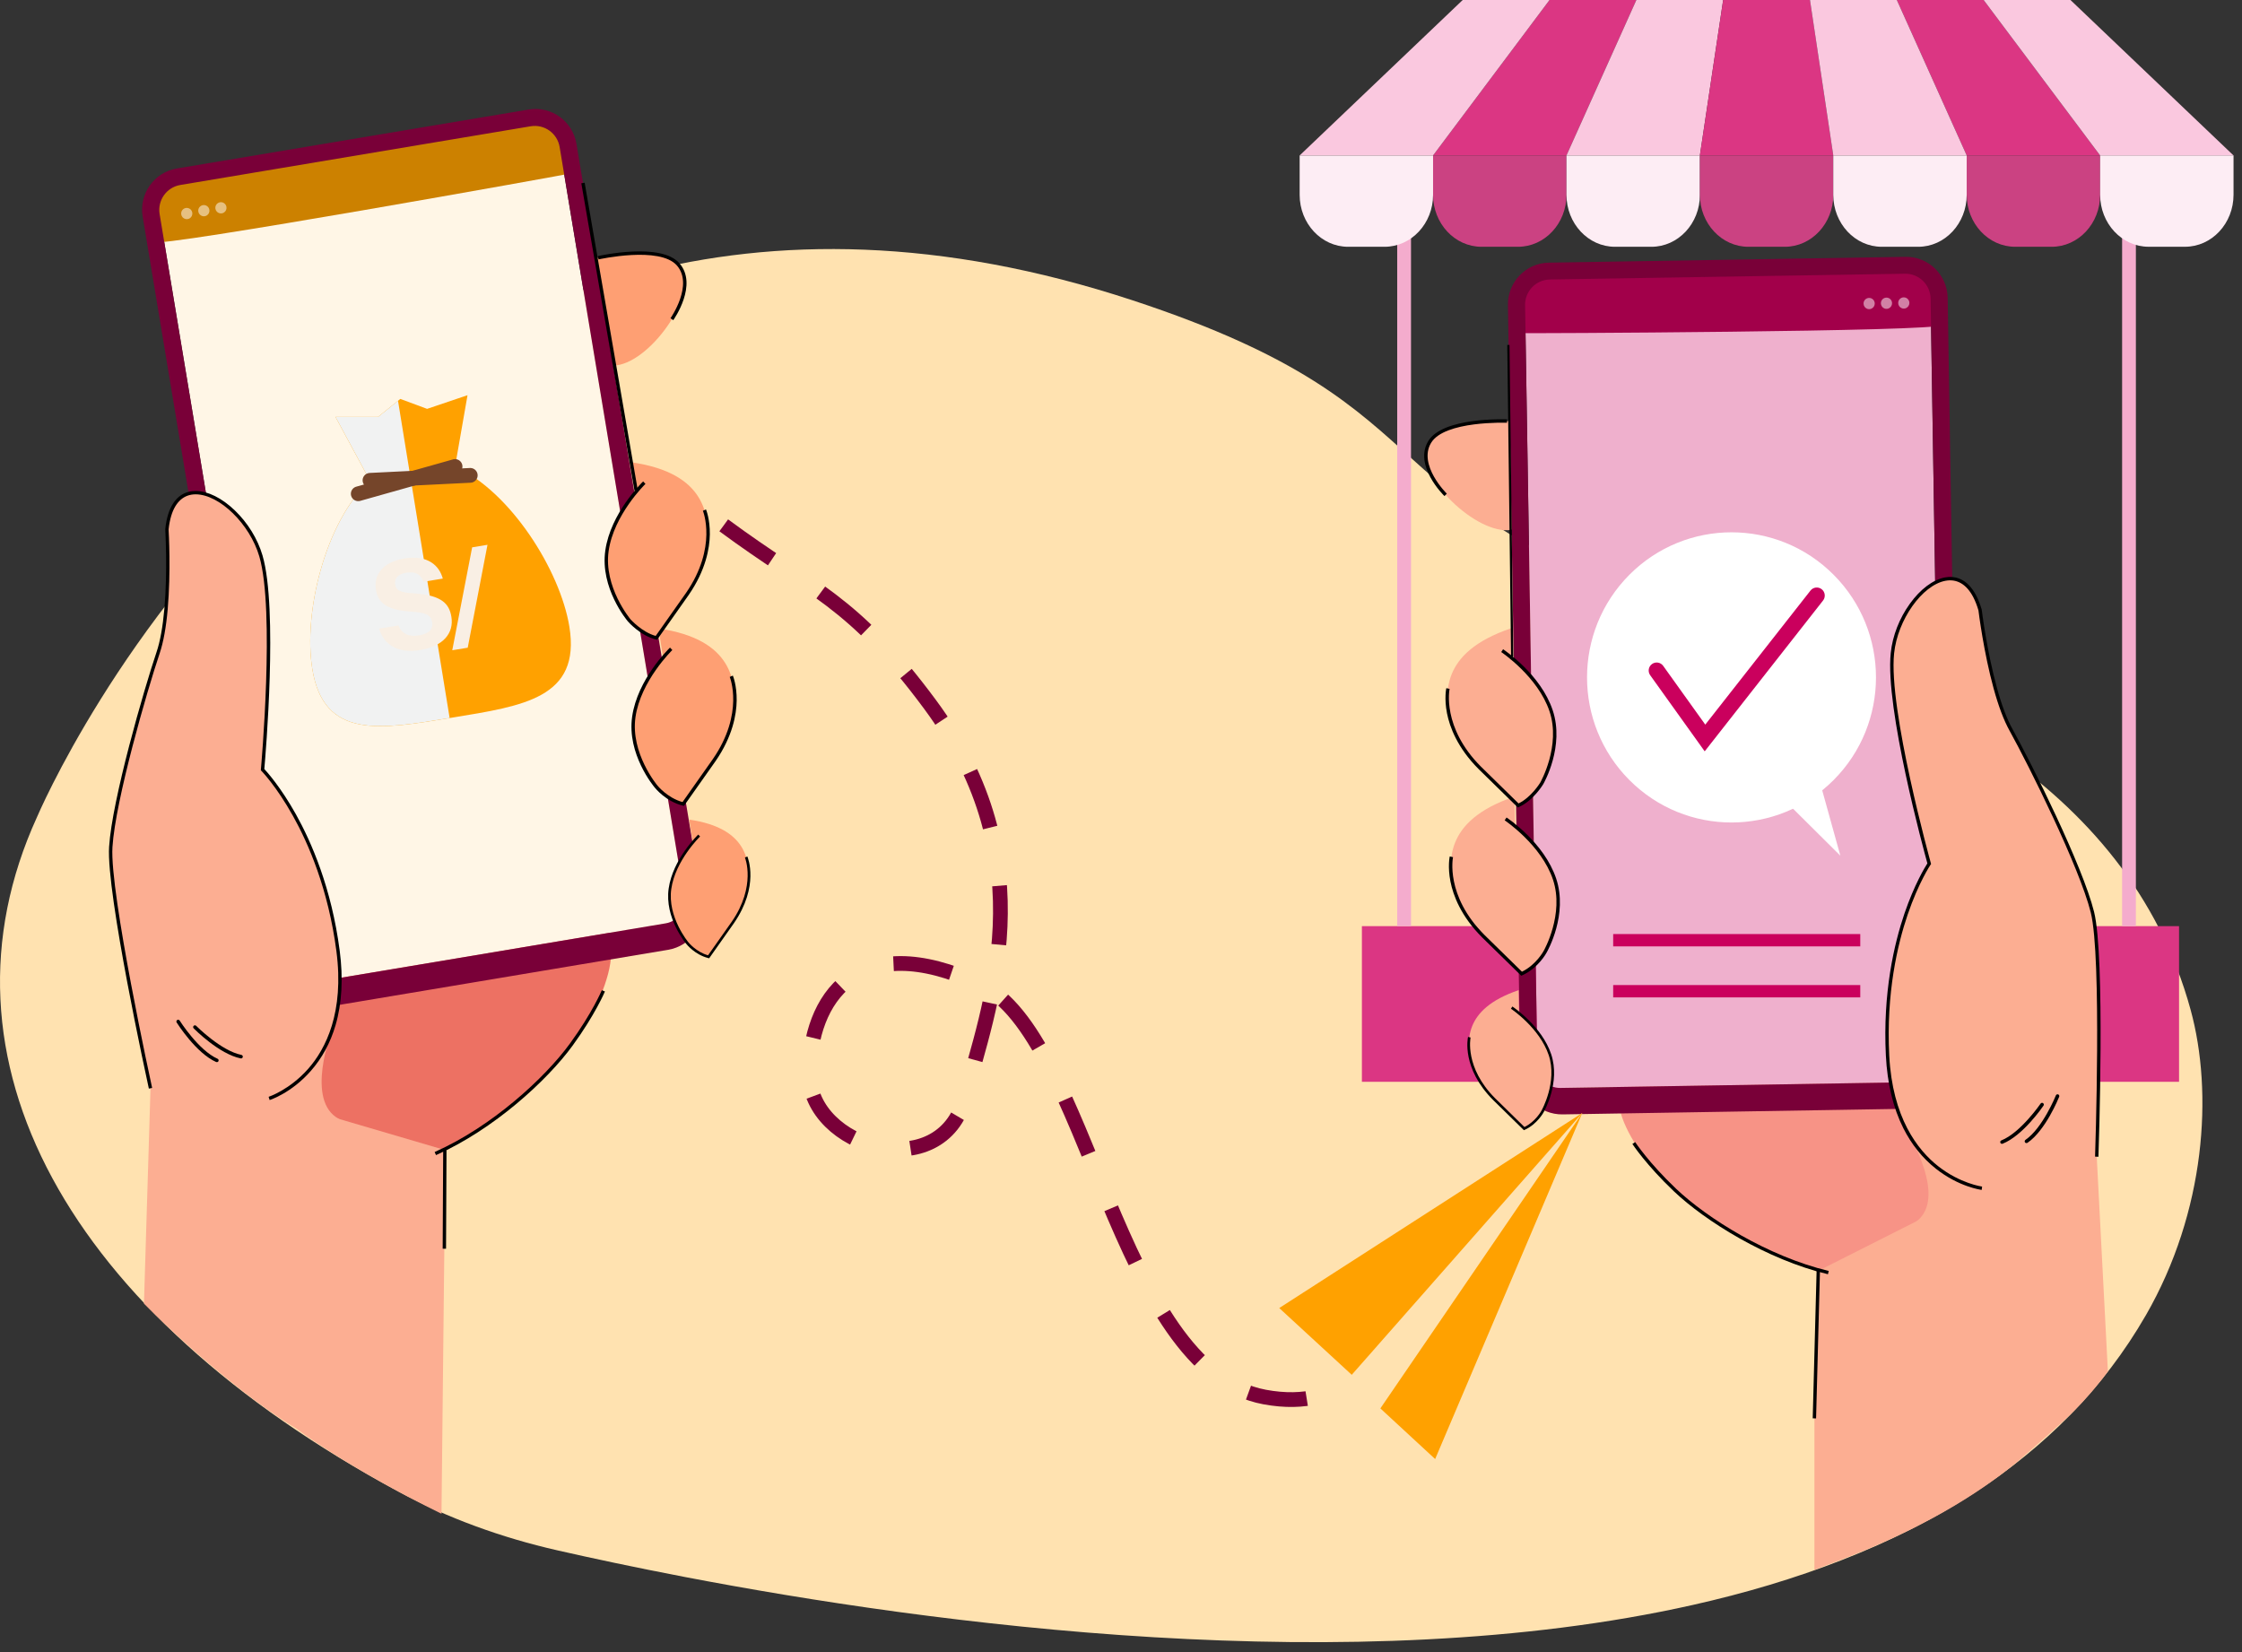 <svg width="76" height="56" viewBox="0 0 76 56" fill="none" xmlns="http://www.w3.org/2000/svg">
<rect x="0" y="0" width="76" height="56" fill="#333333" stroke="none"/>
<path d="M72.737 44.588C71.302 47.078 69.312 49.052 66.932 50.6C64.183 52.389 60.914 53.609 57.379 54.403C45.878 56.987 31.561 55.053 23.189 53.449C21.491 53.123 20.038 52.811 18.903 52.553C16.986 52.118 15.169 51.453 13.531 50.573C13.523 50.568 13.514 50.563 13.506 50.559C2.286 44.517 -2.479 35.882 1.251 27.703C1.309 27.575 12.308 1.601 38.39 10.179C49.84 13.945 45.629 17.145 58.32 21.148C64.254 23.019 72.105 26.357 74.259 34.231C75.028 37.041 74.769 41.062 72.738 44.588H72.737Z" fill="#FFE2B0"/>
<path d="M20.2 8.754C20.2 8.754 22.423 8.208 23.066 9.047C23.709 9.886 22.125 12.2 20.922 12.38C19.719 12.559 20.2 8.754 20.2 8.754Z" fill="#FE9F73"/>
<path d="M13.919 39.671C13.919 39.671 19.574 36.914 20.611 33.019C21.648 29.123 14.991 28.625 15.084 28.626C15.176 28.627 8.324 30.449 7.856 31.562C7.388 32.674 5.331 37.307 6.163 37.311C6.995 37.315 13.919 39.672 13.919 39.672V39.671Z" fill="#ED7163"/>
<path d="M18.922 4.692C18.921 4.684 18.919 4.675 18.916 4.667C18.853 4.387 18.59 4.199 18.305 4.229C18.297 4.23 18.289 4.231 18.28 4.232C18.277 4.233 18.274 4.233 18.272 4.233L5.829 6.318C5.826 6.318 5.823 6.319 5.82 6.32C5.812 6.321 5.803 6.323 5.796 6.326C5.516 6.39 5.329 6.653 5.359 6.939C5.36 6.947 5.361 6.956 5.362 6.964C5.363 6.967 5.363 6.97 5.363 6.972L9.679 32.954C9.724 33.224 9.979 33.407 10.248 33.361L22.834 31.253C23.103 31.208 23.285 30.952 23.24 30.682L18.924 4.7C18.924 4.698 18.923 4.695 18.922 4.692Z" fill="#FFF6E6"/>
<path d="M5.122 6.848L6.023 5.977L18.153 3.977L19.373 4.739C19.373 4.739 19.451 5.843 19.387 5.87C19.323 5.898 5.277 8.42 5.241 8.203C5.205 7.985 5.122 6.848 5.122 6.848H5.122Z" fill="#CC8100"/>
<g opacity="0.5">
<path d="M6.518 7.207C6.531 7.283 6.496 7.357 6.436 7.397C6.415 7.412 6.39 7.422 6.362 7.426C6.335 7.431 6.308 7.429 6.283 7.422C6.213 7.404 6.156 7.346 6.144 7.27C6.126 7.166 6.196 7.068 6.299 7.05C6.403 7.033 6.501 7.103 6.518 7.207H6.518Z" fill="white"/>
<path d="M7.097 7.11C7.11 7.186 7.076 7.26 7.015 7.3C6.994 7.314 6.969 7.325 6.941 7.329C6.914 7.334 6.886 7.332 6.862 7.325C6.792 7.307 6.735 7.249 6.723 7.173C6.705 7.069 6.775 6.971 6.879 6.953C6.982 6.936 7.08 7.006 7.097 7.11H7.097Z" fill="white"/>
<path d="M7.676 7.013C7.689 7.089 7.655 7.163 7.594 7.203C7.573 7.217 7.548 7.228 7.52 7.232C7.493 7.237 7.465 7.235 7.441 7.228C7.371 7.21 7.315 7.152 7.302 7.076C7.285 6.972 7.354 6.874 7.458 6.856C7.561 6.839 7.659 6.909 7.676 7.013H7.676Z" fill="white"/>
</g>
<path d="M23.196 30.414C23.265 30.832 22.983 31.228 22.567 31.298L10.516 33.317C10.099 33.387 9.704 33.104 9.635 32.686L5.411 7.257C5.333 6.79 5.647 6.348 6.113 6.27L17.989 4.28C18.454 4.203 18.894 4.518 18.971 4.985L23.196 30.413L23.196 30.414ZM17.92 3.713L5.994 5.711C5.226 5.84 4.708 6.569 4.836 7.339L9.104 33.029C9.232 33.8 9.958 34.32 10.725 34.192L22.651 32.194C23.419 32.065 23.937 31.336 23.809 30.565L19.541 4.876C19.413 4.105 18.687 3.584 17.92 3.713Z" fill="#790038"/>
<path d="M15.079 38.98V39.015V39.026L15.062 42.324L14.966 51.311C11.739 49.728 10.025 48.409 10.025 48.409C10.025 48.409 9.101 47.881 7.65 46.694C6.199 45.507 5.276 44.584 4.88 44.188L5.102 36.888C5.102 36.888 3.655 30.286 3.755 28.708C3.856 27.13 4.891 23.514 5.36 22.123C5.498 21.714 5.581 21.184 5.628 20.64C5.632 20.6 5.635 20.559 5.638 20.518C5.638 20.517 5.638 20.517 5.638 20.517C5.679 19.995 5.69 19.467 5.688 19.026C5.688 19.012 5.688 18.999 5.688 18.985C5.688 18.946 5.688 18.909 5.687 18.871C5.687 18.862 5.687 18.852 5.687 18.842C5.681 18.31 5.659 17.945 5.659 17.945C5.668 17.855 5.68 17.77 5.696 17.691C5.711 17.608 5.731 17.531 5.753 17.459C5.77 17.404 5.788 17.353 5.808 17.305C5.944 16.98 6.151 16.798 6.396 16.73C6.577 16.68 6.78 16.692 6.989 16.756C7.728 16.981 8.552 17.847 8.845 18.844C9.39 20.704 8.901 26.088 8.901 26.088C8.901 26.088 10.166 27.37 10.96 29.928C11.17 30.606 11.348 31.373 11.46 32.23C11.502 32.556 11.524 32.862 11.526 33.149C11.529 33.48 11.507 33.786 11.466 34.068C11.407 34.47 11.308 34.823 11.183 35.133C10.519 36.789 9.123 37.233 9.123 37.233L9.215 37.26L11.492 37.928L14.96 38.946L15.079 38.981H15.079L15.079 38.98Z" fill="#FCAE92"/>
<path d="M22.319 21.301L22.474 22.253C22.474 22.253 21.138 23.606 21.574 25.326C22.01 27.045 23.161 27.252 23.161 27.252C23.161 27.252 24.96 24.831 24.931 23.991C24.903 23.15 24.896 21.676 22.319 21.302V21.301Z" fill="#FE9F73"/>
<path d="M23.185 27.317L23.147 27.308C22.569 27.164 22.212 26.717 22.197 26.698C22.159 26.653 21.247 25.561 21.429 24.29C21.61 23.024 22.667 21.994 22.712 21.951L22.791 22.034C22.78 22.044 21.718 23.081 21.542 24.306C21.367 25.526 22.275 26.614 22.285 26.625C22.289 26.631 22.62 27.043 23.137 27.187L24.163 25.732C25.237 24.175 24.742 22.957 24.737 22.945L24.842 22.9C24.848 22.913 24.978 23.227 24.972 23.743C24.966 24.216 24.837 24.957 24.257 25.798L23.185 27.317V27.317Z" fill="black"/>
<path d="M23.362 27.781L23.483 28.524C23.483 28.524 22.439 29.582 22.779 30.926C23.12 32.269 24.02 32.431 24.02 32.431C24.02 32.431 25.425 30.539 25.403 29.883C25.381 29.226 25.376 28.074 23.361 27.781H23.362Z" fill="#FE9F73"/>
<path d="M24.039 32.482L24.009 32.475C23.558 32.362 23.278 32.013 23.267 31.998C23.238 31.963 22.525 31.11 22.667 30.116C22.809 29.128 23.634 28.323 23.669 28.289L23.731 28.354C23.723 28.361 22.893 29.172 22.756 30.129C22.619 31.082 23.329 31.933 23.336 31.942C23.34 31.946 23.598 32.268 24.002 32.381L24.804 31.244C25.643 30.027 25.256 29.075 25.252 29.066L25.334 29.031C25.351 29.071 25.746 30.035 24.877 31.295L24.039 32.483L24.039 32.482Z" fill="black"/>
<path d="M11.237 34.979C11.237 34.979 10.336 37.32 11.49 37.927C12.644 38.535 8.71 38.858 8.711 38.744C8.712 38.629 5.993 35.239 6.678 35.071C7.362 34.903 9.503 34.112 9.985 34.63C10.467 35.147 11.237 34.979 11.237 34.979Z" fill="#FCAE92"/>
<path d="M21.408 15.67L21.563 16.621C21.563 16.621 20.227 17.975 20.663 19.694C21.099 21.414 22.251 21.621 22.251 21.621C22.251 21.621 24.049 19.2 24.021 18.359C23.993 17.519 23.986 16.045 21.408 15.67V15.67Z" fill="#FE9F73"/>
<path d="M15.023 38.983L15.006 42.327L15.12 42.327L15.136 38.984L15.023 38.983Z" fill="black"/>
<path d="M14.78 39.154L14.734 39.049C16.67 38.192 18.469 36.541 19.321 35.371C20.075 34.337 20.398 33.571 20.401 33.563L20.506 33.608C20.503 33.616 20.175 34.392 19.413 35.439C18.552 36.621 16.735 38.288 14.78 39.154Z" fill="black"/>
<path d="M22.274 21.685L22.237 21.676C21.718 21.553 21.305 21.088 21.288 21.068C21.248 21.022 20.337 19.929 20.519 18.658C20.7 17.393 21.756 16.362 21.801 16.319L21.88 16.402C21.87 16.412 20.807 17.449 20.632 18.675C20.457 19.894 21.365 20.983 21.374 20.994C21.378 20.997 21.759 21.427 22.227 21.555L23.253 20.101C24.327 18.544 23.832 17.325 23.827 17.313L23.932 17.268C23.937 17.281 24.068 17.595 24.062 18.111C24.056 18.585 23.926 19.325 23.346 20.166L22.275 21.685H22.274Z" fill="black"/>
<path d="M21.507 16.631L19.706 6.212L19.819 6.194L21.619 16.612L21.507 16.631Z" fill="black"/>
<path d="M22.822 10.853L22.729 10.787C22.737 10.775 23.518 9.654 22.945 8.998C22.364 8.334 20.311 8.788 20.291 8.793L20.266 8.681C20.353 8.661 22.406 8.208 23.031 8.923C23.663 9.646 22.857 10.804 22.822 10.853Z" fill="black"/>
<path d="M7.386 35.992C7.369 36.004 7.347 36.007 7.327 35.998C6.649 35.699 6.015 34.7 5.988 34.658C5.971 34.629 5.979 34.593 6.007 34.575C6.035 34.557 6.072 34.565 6.09 34.593C6.096 34.603 6.731 35.604 7.375 35.888C7.406 35.901 7.419 35.937 7.406 35.967C7.402 35.977 7.394 35.986 7.386 35.992V35.992Z" fill="#000100"/>
<path d="M8.206 35.866C8.193 35.875 8.176 35.88 8.16 35.876C7.433 35.731 6.599 34.892 6.565 34.857C6.541 34.834 6.541 34.795 6.565 34.772C6.589 34.748 6.627 34.748 6.65 34.772C6.658 34.78 7.493 35.619 8.183 35.757C8.216 35.764 8.237 35.796 8.23 35.828C8.227 35.844 8.218 35.857 8.206 35.866V35.866Z" fill="#000100"/>
<path d="M9.14 37.287L9.106 37.178C9.113 37.176 9.82 36.943 10.453 36.222C11.037 35.556 11.676 34.324 11.403 32.237C11.128 30.136 10.452 28.587 9.932 27.658C9.37 26.65 8.865 26.133 8.86 26.128L8.842 26.109L8.844 26.082C8.849 26.029 9.326 20.688 8.79 18.86C8.469 17.764 7.443 16.762 6.639 16.756C6.638 16.756 6.638 16.756 6.637 16.756C6.24 16.754 5.953 17.003 5.807 17.476C5.764 17.614 5.733 17.773 5.715 17.947C5.721 18.038 5.796 19.389 5.685 20.646C5.631 21.266 5.539 21.769 5.414 22.141C4.985 23.414 3.914 27.113 3.812 28.712C3.713 30.264 5.142 36.809 5.157 36.876L5.046 36.9C4.987 36.63 3.598 30.273 3.698 28.705C3.801 27.095 4.875 23.382 5.306 22.105C5.429 21.741 5.518 21.247 5.572 20.636C5.685 19.349 5.602 17.963 5.602 17.949V17.945V17.94C5.62 17.757 5.653 17.59 5.698 17.442C5.903 16.779 6.322 16.64 6.638 16.642C6.638 16.642 6.639 16.642 6.64 16.642C7.045 16.645 7.525 16.884 7.957 17.298C8.399 17.722 8.734 18.265 8.899 18.828C9.427 20.631 9 25.614 8.96 26.067C9.057 26.171 9.52 26.688 10.029 27.598C10.554 28.537 11.238 30.101 11.515 32.222C11.638 33.163 11.591 34.014 11.374 34.753C11.2 35.346 10.918 35.867 10.534 36.303C9.88 37.046 9.17 37.278 9.14 37.287L9.14 37.287Z" fill="black"/>
<path d="M15.426 15.812L15.848 13.396L14.478 13.859L13.57 13.522L12.816 14.131L11.371 14.131L12.536 16.286C11.023 17.691 10.275 20.767 10.586 22.675C10.979 25.092 12.921 24.72 15.328 24.325C17.735 23.93 19.694 23.662 19.301 21.244C18.99 19.336 17.306 16.66 15.426 15.812H15.426Z" fill="#FFA100"/>
<g style="mix-blend-mode:multiply">
<path d="M13.492 13.585L12.816 14.131L11.371 14.13L12.536 16.286C11.023 17.691 10.275 20.767 10.586 22.675C10.974 25.063 12.875 24.728 15.242 24.338L13.492 13.585V13.585Z" fill="#F1F2F2"/>
</g>
<path d="M13.506 21.201C13.625 21.492 13.862 21.593 14.211 21.536C14.56 21.478 14.686 21.314 14.65 21.094C14.609 20.844 14.448 20.763 13.913 20.729C13.061 20.671 12.81 20.401 12.744 19.993C12.659 19.467 12.994 19.047 13.706 18.93C14.505 18.799 14.894 19.176 15.01 19.612L14.354 19.72C14.289 19.537 14.156 19.351 13.767 19.415C13.501 19.459 13.361 19.594 13.396 19.809C13.431 20.025 13.571 20.087 14.078 20.116C14.986 20.184 15.231 20.476 15.301 20.906C15.39 21.455 15.037 21.904 14.242 22.035C13.478 22.16 13.01 21.85 12.851 21.308L13.506 21.201H13.506Z" fill="#F9EFE4"/>
<path d="M15.331 22.041L16.005 18.553L16.525 18.467L15.855 21.955L15.331 22.041Z" fill="#F9EFE4"/>
<path d="M15.426 15.812L12.144 16.737" stroke="#75452A" stroke-width="0.5" stroke-miterlimit="10" stroke-linecap="round"/>
<path d="M12.542 16.281L15.941 16.113" stroke="#75452A" stroke-width="0.5" stroke-miterlimit="10" stroke-linecap="round"/>
<path d="M73.866 31.393H46.166V36.669H73.866V31.393Z" fill="#DB3683"/>
<path d="M47.831 7.969H47.363V31.393H47.831V7.969Z" fill="#F4ACCD"/>
<path d="M72.403 7.969H71.936V31.393H72.403V7.969Z" fill="#F4ACCD"/>
<path d="M48.578 5.269V6.603C48.578 7.575 49.313 8.365 50.222 8.365H51.457C52.364 8.365 53.101 7.576 53.101 6.603V5.269H48.579H48.578Z" fill="#CB4282"/>
<path d="M44.056 5.269V6.603C44.056 7.575 44.792 8.365 45.7 8.365H46.935C47.842 8.365 48.579 7.576 48.579 6.603V5.269H44.056Z" fill="#FDEDF4"/>
<path d="M53.101 5.269V6.603C53.101 7.575 53.837 8.365 54.745 8.365H55.98C56.888 8.365 57.624 7.576 57.624 6.603V5.269H53.102H53.101Z" fill="#FDEDF4"/>
<path d="M66.668 5.269V6.603C66.668 7.575 67.404 8.365 68.312 8.365H69.548C70.455 8.365 71.191 7.576 71.191 6.603V5.269H66.669H66.668Z" fill="#CB4282"/>
<path d="M72.834 8.364H74.069C74.976 8.364 75.713 7.575 75.713 6.601V5.268H71.191V6.601C71.191 7.574 71.927 8.364 72.835 8.364H72.834Z" fill="#FDEDF4"/>
<path d="M57.623 5.269V6.603C57.623 7.575 58.359 8.365 59.267 8.365H60.502C61.409 8.365 62.146 7.576 62.146 6.603V5.269H57.624H57.623Z" fill="#CB4282"/>
<path d="M62.145 5.269V6.603C62.145 7.575 62.88 8.365 63.789 8.365H65.024C65.931 8.365 66.668 7.576 66.668 6.603V5.269H62.146H62.145Z" fill="#FDEDF4"/>
<path d="M52.526 0L48.578 5.269H53.101L55.47 0H52.526Z" fill="#DB3683"/>
<path d="M49.583 0L44.056 5.269H48.578L52.526 0H49.583Z" fill="#FAC8DF"/>
<path d="M55.47 0L53.101 5.269H57.623L58.412 0H55.47Z" fill="#FAC8DF"/>
<path d="M64.299 0L66.668 5.269H71.19L67.242 0H64.299Z" fill="#DB3683"/>
<path d="M71.19 5.269H75.712L70.185 0H67.242L71.19 5.269Z" fill="#FAC8DF"/>
<path d="M58.412 0L57.623 5.269H62.145L61.356 0H58.412Z" fill="#DB3683"/>
<path d="M61.355 0L62.145 5.269H66.668L64.299 0H61.355Z" fill="#FAC8DF"/>
<path d="M51.166 14.276C51.166 14.276 48.883 14.142 48.401 15.084C47.919 16.026 49.893 18.014 51.108 17.972C52.324 17.931 51.166 14.276 51.166 14.276Z" fill="#FCAE92"/>
<path d="M62.904 43.545C62.904 43.545 56.846 41.858 55.126 38.215C53.406 34.572 59.863 32.875 59.772 32.892C59.681 32.91 66.748 33.46 67.408 34.469C68.069 35.477 70.926 39.661 70.108 39.816C69.29 39.971 62.904 43.545 62.904 43.545Z" fill="#F79386"/>
<path d="M51.693 10.048C51.693 10.04 51.693 10.031 51.694 10.023C51.706 9.736 51.93 9.503 52.216 9.482C52.224 9.481 52.233 9.48 52.241 9.48C52.244 9.48 52.247 9.479 52.249 9.479L64.863 9.273C64.866 9.273 64.869 9.273 64.871 9.273C64.88 9.273 64.888 9.274 64.897 9.274C65.183 9.286 65.415 9.512 65.436 9.798C65.437 9.806 65.437 9.815 65.438 9.823C65.438 9.827 65.439 9.829 65.439 9.832L65.865 36.169C65.87 36.443 65.652 36.669 65.38 36.674L52.621 36.882C52.348 36.886 52.123 36.668 52.119 36.394L51.692 10.056C51.692 10.053 51.692 10.051 51.692 10.048L51.693 10.048Z" fill="#EFB0CD"/>
<path d="M65.654 9.666L64.611 8.973L52.321 9.206L51.258 10.176C51.258 10.176 51.38 11.276 51.448 11.291C51.516 11.307 65.785 11.241 65.781 11.02C65.777 10.8 65.654 9.666 65.654 9.666L65.654 9.666Z" fill="#A2004A"/>
<g opacity="0.5">
<path d="M64.346 10.273C64.347 10.35 64.394 10.416 64.46 10.444C64.484 10.455 64.51 10.461 64.538 10.46C64.566 10.46 64.592 10.453 64.616 10.442C64.681 10.411 64.726 10.344 64.725 10.266C64.723 10.161 64.636 10.077 64.532 10.079C64.427 10.081 64.344 10.167 64.346 10.273Z" fill="white"/>
<path d="M63.759 10.282C63.76 10.359 63.807 10.425 63.873 10.454C63.897 10.464 63.923 10.47 63.952 10.469C63.979 10.469 64.006 10.462 64.029 10.451C64.095 10.42 64.139 10.353 64.138 10.275C64.136 10.17 64.05 10.086 63.945 10.088C63.84 10.09 63.757 10.177 63.759 10.282Z" fill="white"/>
<path d="M63.171 10.292C63.172 10.37 63.219 10.435 63.286 10.464C63.309 10.475 63.336 10.48 63.364 10.479C63.392 10.479 63.418 10.473 63.442 10.461C63.507 10.431 63.552 10.363 63.551 10.286C63.549 10.18 63.463 10.097 63.358 10.098C63.253 10.1 63.169 10.187 63.171 10.292Z" fill="white"/>
</g>
<path d="M51.697 10.346C51.69 9.872 52.066 9.482 52.537 9.474L64.576 9.278C65.047 9.27 65.436 9.647 65.444 10.121L65.861 35.897C65.868 36.321 65.531 36.671 65.109 36.678L52.893 36.877C52.471 36.884 52.122 36.546 52.115 36.121L51.698 10.345L51.697 10.346ZM51.117 10.341L51.539 36.382C51.552 37.163 52.193 37.786 52.971 37.774L65.06 37.576C65.838 37.563 66.458 36.92 66.445 36.139L66.023 10.097C66.01 9.316 65.37 8.693 64.592 8.706L52.503 8.903C51.725 8.916 51.104 9.56 51.117 10.341Z" fill="#790038"/>
<path d="M68.326 49.596C65.424 51.97 61.863 53.025 61.506 53.22L61.506 48.08L61.508 46.36L61.647 43.119L61.645 43.109L61.639 43.075L61.674 43.058L61.75 43.019L64.979 41.389H64.98L67.097 40.32L67.183 40.276C67.183 40.276 65.724 40.091 64.775 38.577C64.774 38.575 64.773 38.574 64.772 38.572C64.772 38.571 64.771 38.571 64.771 38.569C64.595 38.29 64.438 37.965 64.31 37.588C64.219 37.318 64.142 37.021 64.086 36.695C64.036 36.412 64.002 36.108 63.985 35.779C63.96 35.275 63.962 34.797 63.984 34.346C64.001 34.025 64.028 33.718 64.063 33.424C64.106 33.071 64.161 32.739 64.224 32.428C64.398 31.568 64.634 30.871 64.85 30.353C65.144 29.647 65.397 29.274 65.397 29.274C65.397 29.274 65.091 28.172 64.779 26.794C64.754 26.681 64.728 26.567 64.703 26.452C64.364 24.904 64.049 23.108 64.151 22.139C64.259 21.105 64.914 20.104 65.601 19.749C65.794 19.648 65.992 19.599 66.179 19.616C66.432 19.639 66.669 19.78 66.861 20.075C66.889 20.119 66.916 20.166 66.942 20.216C66.977 20.282 67.009 20.354 67.04 20.432C67.04 20.432 67.04 20.433 67.04 20.434C67.07 20.51 67.098 20.591 67.123 20.678C67.123 20.678 67.17 21.068 67.266 21.623C67.27 21.649 67.275 21.676 67.28 21.704C67.284 21.729 67.289 21.755 67.293 21.78C67.371 22.206 67.474 22.71 67.604 23.203V23.204C67.604 23.204 67.604 23.204 67.604 23.205C67.615 23.244 67.625 23.284 67.636 23.323C67.781 23.85 67.958 24.355 68.167 24.732C68.878 26.015 70.547 29.384 70.929 30.919C71.312 32.453 71.076 39.207 71.076 39.207L71.454 46.488C71.454 46.488 70.832 47.353 70.041 48.08C69.25 48.806 68.326 49.596 68.326 49.596Z" fill="#FCAE92"/>
<path d="M51.339 27L51.358 27.964C51.358 27.964 52.916 29.053 52.796 30.823C52.677 32.593 51.581 33.006 51.581 33.006C51.581 33.006 49.377 30.951 49.254 30.119C49.131 29.288 48.872 27.836 51.34 27H51.339Z" fill="#FCAE92"/>
<path d="M51.569 33.074L50.242 31.775C49.52 31.053 49.26 30.347 49.168 29.883C49.069 29.376 49.141 29.044 49.144 29.03L49.255 29.055C49.253 29.068 48.985 30.356 50.322 31.693L51.592 32.937C52.075 32.702 52.326 32.237 52.328 32.232C52.337 32.218 53.034 30.983 52.643 29.815C52.25 28.641 51.018 27.814 51.006 27.806L51.069 27.71C51.121 27.745 52.345 28.567 52.751 29.779C53.159 30.996 52.459 32.236 52.428 32.288C52.418 32.307 52.147 32.812 51.604 33.058L51.569 33.074H51.569Z" fill="black"/>
<path d="M51.478 33.563L51.493 34.316C51.493 34.316 52.71 35.167 52.617 36.55C52.523 37.933 51.667 38.256 51.667 38.256C51.667 38.256 49.945 36.65 49.849 36C49.752 35.35 49.55 34.216 51.479 33.563H51.478Z" fill="#FCAE92"/>
<path d="M51.658 38.309L50.621 37.293C49.539 36.212 49.754 35.191 49.764 35.148L49.85 35.168C49.848 35.178 49.639 36.185 50.684 37.229L51.676 38.202C52.055 38.017 52.25 37.654 52.252 37.651C52.258 37.64 52.803 36.674 52.498 35.762C52.19 34.844 51.228 34.198 51.218 34.192L51.267 34.117C51.308 34.144 52.265 34.787 52.582 35.733C52.9 36.685 52.353 37.653 52.33 37.694C52.322 37.71 52.109 38.104 51.686 38.297L51.658 38.309H51.658Z" fill="black"/>
<path d="M64.698 38.444C64.698 38.444 66.006 40.583 64.98 41.389C63.954 42.196 67.881 41.801 67.86 41.688C67.839 41.576 69.903 37.749 69.199 37.707C68.496 37.666 66.248 37.277 65.867 37.873C65.486 38.469 64.698 38.444 64.698 38.444Z" fill="#FCAE92"/>
<path d="M51.222 21.297L51.241 22.26C51.241 22.26 52.798 23.35 52.679 25.119C52.559 26.89 51.464 27.302 51.464 27.302C51.464 27.302 49.26 25.247 49.136 24.415C49.013 23.584 48.755 22.132 51.222 21.297H51.222Z" fill="#FCAE92"/>
<path d="M61.58 43.072L61.448 48.076L61.562 48.079L61.694 43.075L61.58 43.072Z" fill="black"/>
<path d="M61.964 43.192C59.885 42.695 57.798 41.385 56.739 40.378C55.801 39.487 55.339 38.783 55.335 38.776L55.43 38.713C55.435 38.72 55.89 39.414 56.817 40.295C57.866 41.292 59.932 42.589 61.991 43.081L61.964 43.192Z" fill="black"/>
<path d="M51.452 27.37L50.125 26.071C49.403 25.349 49.143 24.643 49.051 24.179C48.952 23.672 49.025 23.34 49.028 23.326L49.139 23.351C49.136 23.364 48.868 24.652 50.205 25.989L51.476 27.234C51.912 27.023 52.21 26.531 52.213 26.526C52.22 26.514 52.917 25.279 52.526 24.111C52.133 22.938 50.901 22.11 50.889 22.102L50.952 22.007C51.004 22.041 52.229 22.863 52.634 24.075C53.042 25.292 52.342 26.532 52.311 26.584C52.297 26.607 51.975 27.139 51.487 27.355L51.452 27.37Z" fill="black"/>
<path d="M51.223 22.262L51.094 11.694L51.169 11.692L51.297 22.259L51.223 22.262Z" fill="black"/>
<path d="M48.965 16.815C48.922 16.773 47.921 15.781 48.413 14.955C48.899 14.138 51 14.212 51.089 14.215L51.084 14.33C51.063 14.329 48.962 14.255 48.51 15.014C48.065 15.762 49.034 16.724 49.044 16.733L48.965 16.815H48.965Z" fill="black"/>
<path d="M68.668 38.741C68.687 38.75 68.709 38.749 68.728 38.737C69.34 38.32 69.785 37.222 69.803 37.175C69.815 37.145 69.8 37.11 69.77 37.097C69.739 37.084 69.704 37.099 69.691 37.13C69.687 37.141 69.242 38.24 68.66 38.637C68.632 38.656 68.625 38.693 68.644 38.721C68.65 38.73 68.658 38.737 68.668 38.741H68.668Z" fill="#000100"/>
<path d="M67.838 38.766C67.853 38.773 67.87 38.774 67.886 38.768C68.575 38.493 69.244 37.518 69.272 37.476C69.291 37.449 69.284 37.411 69.256 37.392C69.229 37.373 69.191 37.381 69.173 37.408C69.166 37.418 68.496 38.394 67.842 38.656C67.811 38.668 67.796 38.703 67.808 38.734C67.814 38.748 67.825 38.76 67.838 38.766V38.766Z" fill="#000100"/>
<path d="M67.175 40.333C67.144 40.33 66.404 40.23 65.627 39.618C65.172 39.258 64.8 38.797 64.522 38.246C64.176 37.559 63.976 36.73 63.928 35.783C63.819 33.646 64.211 31.983 64.558 30.964C64.895 29.977 65.258 29.385 65.335 29.265C65.214 28.827 63.897 24.003 64.093 22.134C64.154 21.551 64.385 20.956 64.745 20.459C65.095 19.973 65.524 19.651 65.922 19.574C66.233 19.515 66.671 19.573 66.992 20.191C67.063 20.327 67.125 20.486 67.177 20.663L67.178 20.672C67.18 20.686 67.348 22.064 67.691 23.309C67.853 23.901 68.03 24.37 68.216 24.706C68.87 25.884 70.594 29.341 70.985 30.906C71.365 32.43 71.143 38.934 71.133 39.21L71.019 39.206C71.021 39.139 71.251 32.442 70.874 30.933C70.486 29.379 68.768 25.936 68.117 24.761C67.927 24.418 67.746 23.94 67.581 23.339C67.246 22.123 67.077 20.781 67.066 20.69C67.017 20.522 66.958 20.372 66.892 20.244C66.663 19.804 66.335 19.612 65.944 19.687C65.154 19.838 64.326 21.01 64.207 22.146C64.008 24.042 65.438 29.208 65.453 29.259L65.46 29.285L65.445 29.307C65.441 29.313 65.037 29.913 64.665 31.006C64.322 32.015 63.935 33.661 64.042 35.777C64.149 37.883 65.001 38.979 65.698 39.528C66.45 40.121 67.183 40.219 67.19 40.221L67.176 40.334L67.175 40.333Z" fill="black"/>
<path d="M62.158 26.439C64.071 24.519 64.071 21.405 62.158 19.484C60.246 17.563 57.145 17.563 55.232 19.484C53.32 21.405 53.32 24.519 55.232 26.439C57.145 28.36 60.246 28.36 62.158 26.439Z" fill="white"/>
<path d="M57.786 25.467L55.939 22.888C55.851 22.765 55.879 22.595 56.001 22.508C56.122 22.42 56.292 22.448 56.379 22.57L57.806 24.562L61.372 20.018C61.465 19.9 61.636 19.88 61.753 19.973C61.871 20.066 61.891 20.238 61.798 20.356L57.786 25.468V25.467Z" fill="#CA005D"/>
<path d="M60.366 27L62.385 29.005L61.501 25.822L60.366 27Z" fill="white"/>
<path d="M63.06 31.661H54.684V32.079H63.06V31.661Z" fill="#CA005D"/>
<path d="M63.06 33.39H54.684V33.808H63.06V33.39Z" fill="#CA005D"/>
<path d="M24.534 17.807C27.568 20.049 28.887 20.313 31.525 23.875C35.487 29.223 33.504 34.163 32.712 37.197C31.921 40.231 27.436 38.912 27.436 36.406C27.436 33.899 29.019 31.393 33.24 33.372C36.88 35.078 37.856 46.425 42.869 47.354C45.639 47.867 46.914 46.035 47.881 43.924" stroke="#790038" stroke-width="0.5" stroke-dasharray="2 2"/>
<path d="M50.877 42.656L53.637 37.725C53.637 37.725 49.584 41.074 49.486 41.155C49.389 41.235 45.821 46.601 45.821 46.601L44.206 47.09L46.792 47.741L50.877 42.657L50.877 42.656Z" fill="#FFE2B0"/>
<path d="M46.792 47.74L48.649 49.456L53.637 37.725L46.792 47.74Z" fill="#FFA100"/>
<path d="M43.364 44.338L45.822 46.601L53.638 37.725L43.364 44.338Z" fill="#FFA100"/>
</svg>
